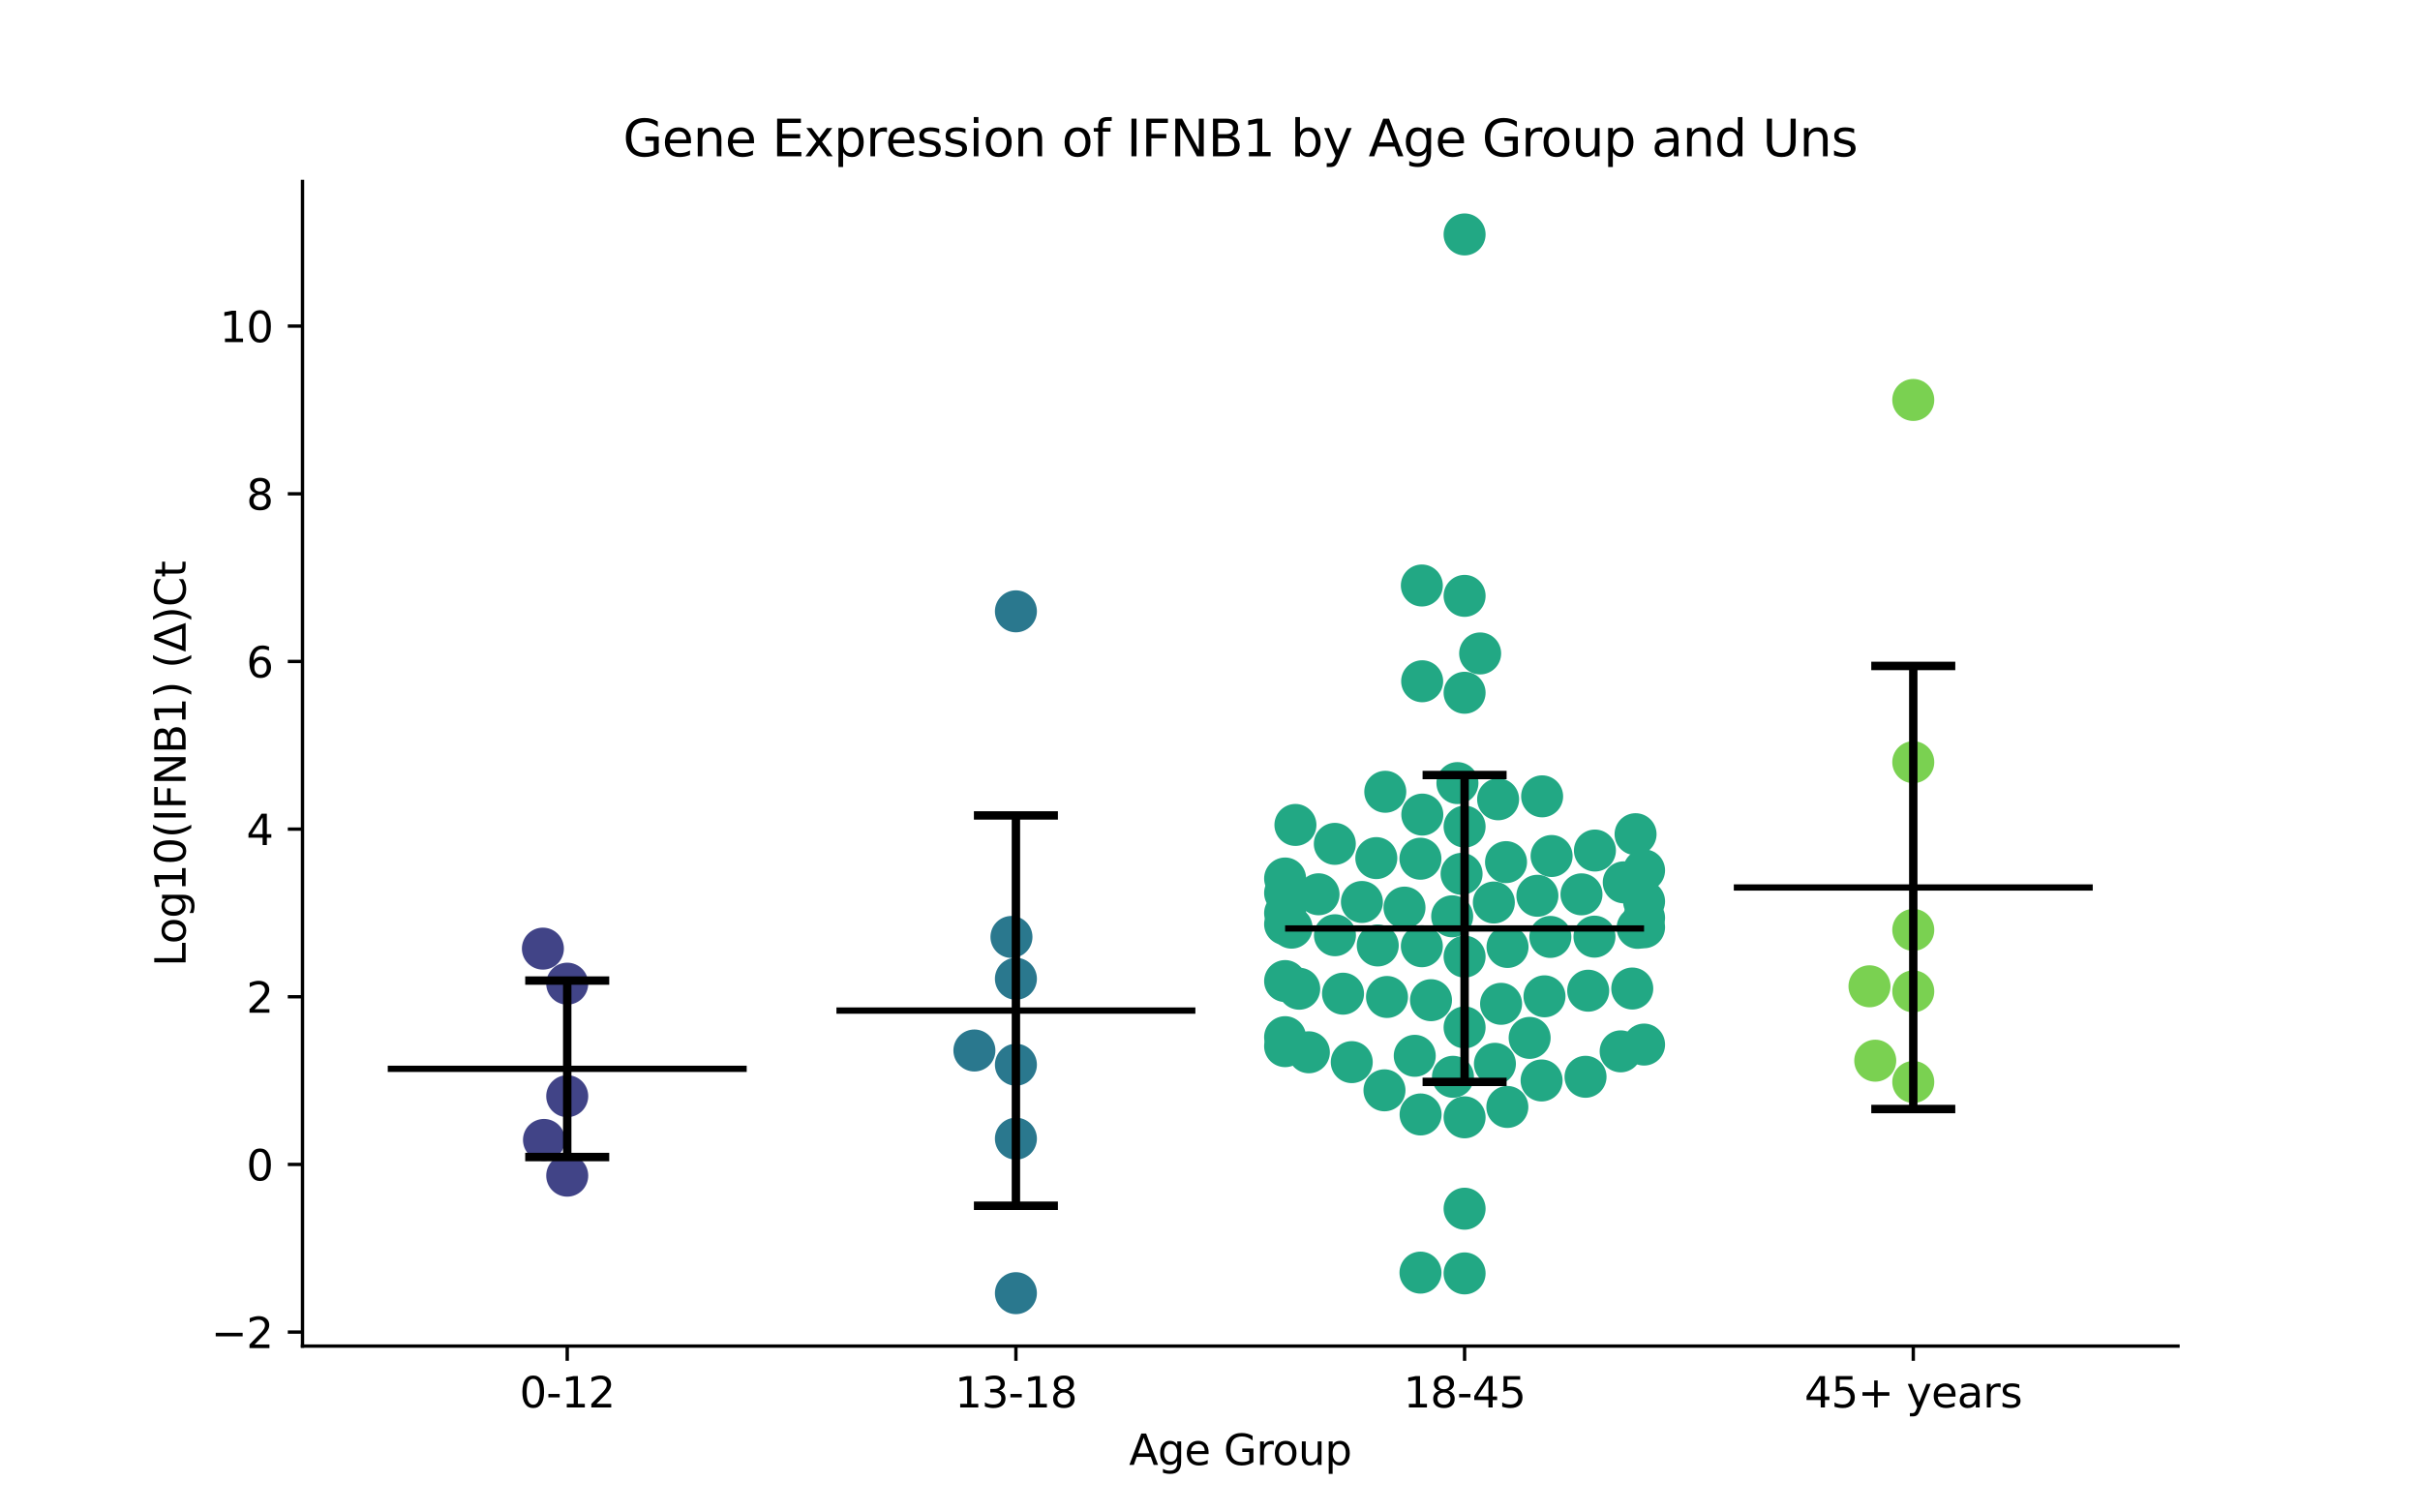<?xml version="1.0" encoding="utf-8" standalone="no"?>
<!DOCTYPE svg PUBLIC "-//W3C//DTD SVG 1.1//EN"
  "http://www.w3.org/Graphics/SVG/1.1/DTD/svg11.dtd">
<svg xmlns:xlink="http://www.w3.org/1999/xlink" width="576pt" height="360pt" viewBox="0 0 576 360" xmlns="http://www.w3.org/2000/svg" version="1.1">
 <defs>
  <style type="text/css">*{stroke-linejoin: round; stroke-linecap: butt}</style>
 </defs>
 <g id="figure_1">
  <g id="patch_1">
   <path d="M 0 360 
L 576 360 
L 576 0 
L 0 0 
z
" style="fill: #ffffff"/>
  </g>
  <g id="axes_1">
   <g id="patch_2">
    <path d="M 72 320.4 
L 518.4 320.4 
L 518.4 43.2 
L 72 43.2 
z
" style="fill: #ffffff"/>
   </g>
   <g id="PathCollection_1">
    <defs>
     <path id="C0_0_3b7513b9e9" d="M 0 5 
C 1.326 5 2.598 4.473 3.536 3.536 
C 4.473 2.598 5 1.326 5 -0 
C 5 -1.326 4.473 -2.598 3.536 -3.536 
C 2.598 -4.473 1.326 -5 0 -5 
C -1.326 -5 -2.598 -4.473 -3.536 -3.536 
C -4.473 -2.598 -5 -1.326 -5 0 
C -5 1.326 -4.473 2.598 -3.536 3.536 
C -2.598 4.473 -1.326 5 0 5 
z
"/>
    </defs>
    <g clip-path="url(#pd43b093072)">
     <use xlink:href="#C0_0_3b7513b9e9" x="129.218" y="225.791" style="fill: #414487"/>
    </g>
    <g clip-path="url(#pd43b093072)">
     <use xlink:href="#C0_0_3b7513b9e9" x="135.009" y="260.91" style="fill: #414487"/>
    </g>
    <g clip-path="url(#pd43b093072)">
     <use xlink:href="#C0_0_3b7513b9e9" x="135.009" y="234.132" style="fill: #414487"/>
    </g>
    <g clip-path="url(#pd43b093072)">
     <use xlink:href="#C0_0_3b7513b9e9" x="135.009" y="279.829" style="fill: #414487"/>
    </g>
    <g clip-path="url(#pd43b093072)">
     <use xlink:href="#C0_0_3b7513b9e9" x="129.479" y="271.328" style="fill: #414487"/>
    </g>
   </g>
   <g id="PathCollection_2">
    <defs>
     <path id="C1_0_0f5cb93213" d="M 0 5 
C 1.326 5 2.598 4.473 3.536 3.536 
C 4.473 2.598 5 1.326 5 -0 
C 5 -1.326 4.473 -2.598 3.536 -3.536 
C 2.598 -4.473 1.326 -5 0 -5 
C -1.326 -5 -2.598 -4.473 -3.536 -3.536 
C -4.473 -2.598 -5 -1.326 -5 0 
C -5 1.326 -4.473 2.598 -3.536 3.536 
C -2.598 4.473 -1.326 5 0 5 
z
"/>
    </defs>
    <g clip-path="url(#pd43b093072)">
     <use xlink:href="#C1_0_0f5cb93213" x="240.744" y="223.016" style="fill: #2a788e"/>
    </g>
    <g clip-path="url(#pd43b093072)">
     <use xlink:href="#C1_0_0f5cb93213" x="241.803" y="307.8" style="fill: #2a788e"/>
    </g>
    <g clip-path="url(#pd43b093072)">
     <use xlink:href="#C1_0_0f5cb93213" x="241.803" y="253.424" style="fill: #2a788e"/>
    </g>
    <g clip-path="url(#pd43b093072)">
     <use xlink:href="#C1_0_0f5cb93213" x="241.803" y="271.026" style="fill: #2a788e"/>
    </g>
    <g clip-path="url(#pd43b093072)">
     <use xlink:href="#C1_0_0f5cb93213" x="231.923" y="250.039" style="fill: #2a788e"/>
    </g>
    <g clip-path="url(#pd43b093072)">
     <use xlink:href="#C1_0_0f5cb93213" x="241.803" y="145.508" style="fill: #2a788e"/>
    </g>
    <g clip-path="url(#pd43b093072)">
     <use xlink:href="#C1_0_0f5cb93213" x="241.803" y="232.965" style="fill: #2a788e"/>
    </g>
   </g>
   <g id="PathCollection_3">
    <defs>
     <path id="C2_0_2b8cd25955" d="M 0 5 
C 1.326 5 2.598 4.473 3.536 3.536 
C 4.473 2.598 5 1.326 5 -0 
C 5 -1.326 4.473 -2.598 3.536 -3.536 
C 2.598 -4.473 1.326 -5 0 -5 
C -1.326 -5 -2.598 -4.473 -3.536 -3.536 
C -4.473 -2.598 -5 -1.326 -5 0 
C -5 1.326 -4.473 2.598 -3.536 3.536 
C -2.598 4.473 -1.326 5 0 5 
z
"/>
    </defs>
    <g clip-path="url(#pd43b093072)">
     <use xlink:href="#C2_0_2b8cd25955" x="376.418" y="212.871" style="fill: #22a884"/>
    </g>
    <g clip-path="url(#pd43b093072)">
     <use xlink:href="#C2_0_2b8cd25955" x="378.02" y="235.807" style="fill: #22a884"/>
    </g>
    <g clip-path="url(#pd43b093072)">
     <use xlink:href="#C2_0_2b8cd25955" x="347.882" y="207.993" style="fill: #22a884"/>
    </g>
    <g clip-path="url(#pd43b093072)">
     <use xlink:href="#C2_0_2b8cd25955" x="386.48" y="210.013" style="fill: #22a884"/>
    </g>
    <g clip-path="url(#pd43b093072)">
     <use xlink:href="#C2_0_2b8cd25955" x="379.511" y="222.939" style="fill: #22a884"/>
    </g>
    <g clip-path="url(#pd43b093072)">
     <use xlink:href="#C2_0_2b8cd25955" x="324.155" y="214.688" style="fill: #22a884"/>
    </g>
    <g clip-path="url(#pd43b093072)">
     <use xlink:href="#C2_0_2b8cd25955" x="391.315" y="207.158" style="fill: #22a884"/>
    </g>
    <g clip-path="url(#pd43b093072)">
     <use xlink:href="#C2_0_2b8cd25955" x="317.709" y="200.854" style="fill: #22a884"/>
    </g>
    <g clip-path="url(#pd43b093072)">
     <use xlink:href="#C2_0_2b8cd25955" x="338.422" y="139.358" style="fill: #22a884"/>
    </g>
    <g clip-path="url(#pd43b093072)">
     <use xlink:href="#C2_0_2b8cd25955" x="307.413" y="220.8" style="fill: #22a884"/>
    </g>
    <g clip-path="url(#pd43b093072)">
     <use xlink:href="#C2_0_2b8cd25955" x="357.282" y="238.926" style="fill: #22a884"/>
    </g>
    <g clip-path="url(#pd43b093072)">
     <use xlink:href="#C2_0_2b8cd25955" x="364.081" y="247.039" style="fill: #22a884"/>
    </g>
    <g clip-path="url(#pd43b093072)">
     <use xlink:href="#C2_0_2b8cd25955" x="308.333" y="196.352" style="fill: #22a884"/>
    </g>
    <g clip-path="url(#pd43b093072)">
     <use xlink:href="#C2_0_2b8cd25955" x="317.74" y="222.605" style="fill: #22a884"/>
    </g>
    <g clip-path="url(#pd43b093072)">
     <use xlink:href="#C2_0_2b8cd25955" x="338.099" y="302.91" style="fill: #22a884"/>
    </g>
    <g clip-path="url(#pd43b093072)">
     <use xlink:href="#C2_0_2b8cd25955" x="309.236" y="235.337" style="fill: #22a884"/>
    </g>
    <g clip-path="url(#pd43b093072)">
     <use xlink:href="#C2_0_2b8cd25955" x="348.597" y="287.696" style="fill: #22a884"/>
    </g>
    <g clip-path="url(#pd43b093072)">
     <use xlink:href="#C2_0_2b8cd25955" x="391.315" y="218.459" style="fill: #22a884"/>
    </g>
    <g clip-path="url(#pd43b093072)">
     <use xlink:href="#C2_0_2b8cd25955" x="391.315" y="214.554" style="fill: #22a884"/>
    </g>
    <g clip-path="url(#pd43b093072)">
     <use xlink:href="#C2_0_2b8cd25955" x="338.086" y="204.393" style="fill: #22a884"/>
    </g>
    <g clip-path="url(#pd43b093072)">
     <use xlink:href="#C2_0_2b8cd25955" x="367.615" y="237.145" style="fill: #22a884"/>
    </g>
    <g clip-path="url(#pd43b093072)">
     <use xlink:href="#C2_0_2b8cd25955" x="355.814" y="253.205" style="fill: #22a884"/>
    </g>
    <g clip-path="url(#pd43b093072)">
     <use xlink:href="#C2_0_2b8cd25955" x="311.532" y="250.467" style="fill: #22a884"/>
    </g>
    <g clip-path="url(#pd43b093072)">
     <use xlink:href="#C2_0_2b8cd25955" x="340.599" y="238.067" style="fill: #22a884"/>
    </g>
    <g clip-path="url(#pd43b093072)">
     <use xlink:href="#C2_0_2b8cd25955" x="305.879" y="246.866" style="fill: #22a884"/>
    </g>
    <g clip-path="url(#pd43b093072)">
     <use xlink:href="#C2_0_2b8cd25955" x="366.925" y="257.174" style="fill: #22a884"/>
    </g>
    <g clip-path="url(#pd43b093072)">
     <use xlink:href="#C2_0_2b8cd25955" x="348.597" y="164.889" style="fill: #22a884"/>
    </g>
    <g clip-path="url(#pd43b093072)">
     <use xlink:href="#C2_0_2b8cd25955" x="305.879" y="249.008" style="fill: #22a884"/>
    </g>
    <g clip-path="url(#pd43b093072)">
     <use xlink:href="#C2_0_2b8cd25955" x="348.597" y="303.095" style="fill: #22a884"/>
    </g>
    <g clip-path="url(#pd43b093072)">
     <use xlink:href="#C2_0_2b8cd25955" x="388.506" y="235.287" style="fill: #22a884"/>
    </g>
    <g clip-path="url(#pd43b093072)">
     <use xlink:href="#C2_0_2b8cd25955" x="338.122" y="265.262" style="fill: #22a884"/>
    </g>
    <g clip-path="url(#pd43b093072)">
     <use xlink:href="#C2_0_2b8cd25955" x="345.83" y="256.3" style="fill: #22a884"/>
    </g>
    <g clip-path="url(#pd43b093072)">
     <use xlink:href="#C2_0_2b8cd25955" x="348.597" y="265.946" style="fill: #22a884"/>
    </g>
    <g clip-path="url(#pd43b093072)">
     <use xlink:href="#C2_0_2b8cd25955" x="327.925" y="225.037" style="fill: #22a884"/>
    </g>
    <g clip-path="url(#pd43b093072)">
     <use xlink:href="#C2_0_2b8cd25955" x="369.011" y="223.007" style="fill: #22a884"/>
    </g>
    <g clip-path="url(#pd43b093072)">
     <use xlink:href="#C2_0_2b8cd25955" x="338.498" y="162.153" style="fill: #22a884"/>
    </g>
    <g clip-path="url(#pd43b093072)">
     <use xlink:href="#C2_0_2b8cd25955" x="352.3" y="155.532" style="fill: #22a884"/>
    </g>
    <g clip-path="url(#pd43b093072)">
     <use xlink:href="#C2_0_2b8cd25955" x="377.384" y="256.297" style="fill: #22a884"/>
    </g>
    <g clip-path="url(#pd43b093072)">
     <use xlink:href="#C2_0_2b8cd25955" x="305.879" y="209.101" style="fill: #22a884"/>
    </g>
    <g clip-path="url(#pd43b093072)">
     <use xlink:href="#C2_0_2b8cd25955" x="336.734" y="251.303" style="fill: #22a884"/>
    </g>
    <g clip-path="url(#pd43b093072)">
     <use xlink:href="#C2_0_2b8cd25955" x="330.13" y="237.3" style="fill: #22a884"/>
    </g>
    <g clip-path="url(#pd43b093072)">
     <use xlink:href="#C2_0_2b8cd25955" x="346.891" y="186.389" style="fill: #22a884"/>
    </g>
    <g clip-path="url(#pd43b093072)">
     <use xlink:href="#C2_0_2b8cd25955" x="358.772" y="263.475" style="fill: #22a884"/>
    </g>
    <g clip-path="url(#pd43b093072)">
     <use xlink:href="#C2_0_2b8cd25955" x="321.74" y="252.809" style="fill: #22a884"/>
    </g>
    <g clip-path="url(#pd43b093072)">
     <use xlink:href="#C2_0_2b8cd25955" x="329.527" y="259.518" style="fill: #22a884"/>
    </g>
    <g clip-path="url(#pd43b093072)">
     <use xlink:href="#C2_0_2b8cd25955" x="389.292" y="198.555" style="fill: #22a884"/>
    </g>
    <g clip-path="url(#pd43b093072)">
     <use xlink:href="#C2_0_2b8cd25955" x="348.597" y="141.828" style="fill: #22a884"/>
    </g>
    <g clip-path="url(#pd43b093072)">
     <use xlink:href="#C2_0_2b8cd25955" x="385.742" y="250.244" style="fill: #22a884"/>
    </g>
    <g clip-path="url(#pd43b093072)">
     <use xlink:href="#C2_0_2b8cd25955" x="319.662" y="236.516" style="fill: #22a884"/>
    </g>
    <g clip-path="url(#pd43b093072)">
     <use xlink:href="#C2_0_2b8cd25955" x="305.879" y="212.545" style="fill: #22a884"/>
    </g>
    <g clip-path="url(#pd43b093072)">
     <use xlink:href="#C2_0_2b8cd25955" x="367.052" y="189.545" style="fill: #22a884"/>
    </g>
    <g clip-path="url(#pd43b093072)">
     <use xlink:href="#C2_0_2b8cd25955" x="379.619" y="202.444" style="fill: #22a884"/>
    </g>
    <g clip-path="url(#pd43b093072)">
     <use xlink:href="#C2_0_2b8cd25955" x="358.461" y="205.204" style="fill: #22a884"/>
    </g>
    <g clip-path="url(#pd43b093072)">
     <use xlink:href="#C2_0_2b8cd25955" x="334.293" y="216.029" style="fill: #22a884"/>
    </g>
    <g clip-path="url(#pd43b093072)">
     <use xlink:href="#C2_0_2b8cd25955" x="348.597" y="55.8" style="fill: #22a884"/>
    </g>
    <g clip-path="url(#pd43b093072)">
     <use xlink:href="#C2_0_2b8cd25955" x="356.578" y="190.248" style="fill: #22a884"/>
    </g>
    <g clip-path="url(#pd43b093072)">
     <use xlink:href="#C2_0_2b8cd25955" x="391.315" y="248.629" style="fill: #22a884"/>
    </g>
    <g clip-path="url(#pd43b093072)">
     <use xlink:href="#C2_0_2b8cd25955" x="313.833" y="212.856" style="fill: #22a884"/>
    </g>
    <g clip-path="url(#pd43b093072)">
     <use xlink:href="#C2_0_2b8cd25955" x="348.597" y="227.696" style="fill: #22a884"/>
    </g>
    <g clip-path="url(#pd43b093072)">
     <use xlink:href="#C2_0_2b8cd25955" x="338.423" y="225.223" style="fill: #22a884"/>
    </g>
    <g clip-path="url(#pd43b093072)">
     <use xlink:href="#C2_0_2b8cd25955" x="365.924" y="213.212" style="fill: #22a884"/>
    </g>
    <g clip-path="url(#pd43b093072)">
     <use xlink:href="#C2_0_2b8cd25955" x="329.719" y="188.457" style="fill: #22a884"/>
    </g>
    <g clip-path="url(#pd43b093072)">
     <use xlink:href="#C2_0_2b8cd25955" x="358.815" y="225.394" style="fill: #22a884"/>
    </g>
    <g clip-path="url(#pd43b093072)">
     <use xlink:href="#C2_0_2b8cd25955" x="345.643" y="218.1" style="fill: #22a884"/>
    </g>
    <g clip-path="url(#pd43b093072)">
     <use xlink:href="#C2_0_2b8cd25955" x="305.879" y="219.978" style="fill: #22a884"/>
    </g>
    <g clip-path="url(#pd43b093072)">
     <use xlink:href="#C2_0_2b8cd25955" x="305.879" y="217.344" style="fill: #22a884"/>
    </g>
    <g clip-path="url(#pd43b093072)">
     <use xlink:href="#C2_0_2b8cd25955" x="338.535" y="193.889" style="fill: #22a884"/>
    </g>
    <g clip-path="url(#pd43b093072)">
     <use xlink:href="#C2_0_2b8cd25955" x="348.597" y="196.746" style="fill: #22a884"/>
    </g>
    <g clip-path="url(#pd43b093072)">
     <use xlink:href="#C2_0_2b8cd25955" x="355.56" y="214.815" style="fill: #22a884"/>
    </g>
    <g clip-path="url(#pd43b093072)">
     <use xlink:href="#C2_0_2b8cd25955" x="369.305" y="203.745" style="fill: #22a884"/>
    </g>
    <g clip-path="url(#pd43b093072)">
     <use xlink:href="#C2_0_2b8cd25955" x="327.587" y="204.244" style="fill: #22a884"/>
    </g>
    <g clip-path="url(#pd43b093072)">
     <use xlink:href="#C2_0_2b8cd25955" x="389.779" y="220.845" style="fill: #22a884"/>
    </g>
    <g clip-path="url(#pd43b093072)">
     <use xlink:href="#C2_0_2b8cd25955" x="348.597" y="244.546" style="fill: #22a884"/>
    </g>
    <g clip-path="url(#pd43b093072)">
     <use xlink:href="#C2_0_2b8cd25955" x="305.879" y="233.513" style="fill: #22a884"/>
    </g>
    <g clip-path="url(#pd43b093072)">
     <use xlink:href="#C2_0_2b8cd25955" x="391.315" y="220.707" style="fill: #22a884"/>
    </g>
   </g>
   <g id="PathCollection_4">
    <defs>
     <path id="C3_0_7ef344eb14" d="M 0 5 
C 1.326 5 2.598 4.473 3.536 3.536 
C 4.473 2.598 5 1.326 5 -0 
C 5 -1.326 4.473 -2.598 3.536 -3.536 
C 2.598 -4.473 1.326 -5 0 -5 
C -1.326 -5 -2.598 -4.473 -3.536 -3.536 
C -4.473 -2.598 -5 -1.326 -5 0 
C -5 1.326 -4.473 2.598 -3.536 3.536 
C -2.598 4.473 -1.326 5 0 5 
z
"/>
    </defs>
    <g clip-path="url(#pd43b093072)">
     <use xlink:href="#C3_0_7ef344eb14" x="455.391" y="181.414" style="fill: #7ad151"/>
    </g>
    <g clip-path="url(#pd43b093072)">
     <use xlink:href="#C3_0_7ef344eb14" x="455.391" y="257.532" style="fill: #7ad151"/>
    </g>
    <g clip-path="url(#pd43b093072)">
     <use xlink:href="#C3_0_7ef344eb14" x="446.34" y="252.464" style="fill: #7ad151"/>
    </g>
    <g clip-path="url(#pd43b093072)">
     <use xlink:href="#C3_0_7ef344eb14" x="455.391" y="221.335" style="fill: #7ad151"/>
    </g>
    <g clip-path="url(#pd43b093072)">
     <use xlink:href="#C3_0_7ef344eb14" x="455.391" y="95.197" style="fill: #7ad151"/>
    </g>
    <g clip-path="url(#pd43b093072)">
     <use xlink:href="#C3_0_7ef344eb14" x="444.969" y="234.758" style="fill: #7ad151"/>
    </g>
    <g clip-path="url(#pd43b093072)">
     <use xlink:href="#C3_0_7ef344eb14" x="455.391" y="235.969" style="fill: #7ad151"/>
    </g>
   </g>
   <g id="matplotlib.axis_1">
    <g id="xtick_1">
     <g id="line2d_1">
      <defs>
       <path id="m7f7a983fc8" d="M 0 0 
L 0 3.5 
" style="stroke: #000000; stroke-width: 0.8"/>
      </defs>
      <g>
       <use xlink:href="#m7f7a983fc8" x="135.009" y="320.4" style="stroke: #000000; stroke-width: 0.8"/>
      </g>
     </g>
     <g id="text_1">
      <!-- 0-12 -->
      <g transform="translate(123.661 334.998) scale(0.1 -0.1)">
       <defs>
        <path id="DejaVuSans-30" d="M 2034 4250 
Q 1547 4250 1301 3770 
Q 1056 3291 1056 2328 
Q 1056 1369 1301 889 
Q 1547 409 2034 409 
Q 2525 409 2770 889 
Q 3016 1369 3016 2328 
Q 3016 3291 2770 3770 
Q 2525 4250 2034 4250 
z
M 2034 4750 
Q 2819 4750 3233 4129 
Q 3647 3509 3647 2328 
Q 3647 1150 3233 529 
Q 2819 -91 2034 -91 
Q 1250 -91 836 529 
Q 422 1150 422 2328 
Q 422 3509 836 4129 
Q 1250 4750 2034 4750 
z
" transform="scale(0.016)"/>
        <path id="DejaVuSans-2d" d="M 313 2009 
L 1997 2009 
L 1997 1497 
L 313 1497 
L 313 2009 
z
" transform="scale(0.016)"/>
        <path id="DejaVuSans-31" d="M 794 531 
L 1825 531 
L 1825 4091 
L 703 3866 
L 703 4441 
L 1819 4666 
L 2450 4666 
L 2450 531 
L 3481 531 
L 3481 0 
L 794 0 
L 794 531 
z
" transform="scale(0.016)"/>
        <path id="DejaVuSans-32" d="M 1228 531 
L 3431 531 
L 3431 0 
L 469 0 
L 469 531 
Q 828 903 1448 1529 
Q 2069 2156 2228 2338 
Q 2531 2678 2651 2914 
Q 2772 3150 2772 3378 
Q 2772 3750 2511 3984 
Q 2250 4219 1831 4219 
Q 1534 4219 1204 4116 
Q 875 4013 500 3803 
L 500 4441 
Q 881 4594 1212 4672 
Q 1544 4750 1819 4750 
Q 2544 4750 2975 4387 
Q 3406 4025 3406 3419 
Q 3406 3131 3298 2873 
Q 3191 2616 2906 2266 
Q 2828 2175 2409 1742 
Q 1991 1309 1228 531 
z
" transform="scale(0.016)"/>
       </defs>
       <use xlink:href="#DejaVuSans-30"/>
       <use xlink:href="#DejaVuSans-2d" x="63.623"/>
       <use xlink:href="#DejaVuSans-31" x="99.707"/>
       <use xlink:href="#DejaVuSans-32" x="163.33"/>
      </g>
     </g>
    </g>
    <g id="xtick_2">
     <g id="line2d_2">
      <g>
       <use xlink:href="#m7f7a983fc8" x="241.803" y="320.4" style="stroke: #000000; stroke-width: 0.8"/>
      </g>
     </g>
     <g id="text_2">
      <!-- 13-18 -->
      <g transform="translate(227.274 334.998) scale(0.1 -0.1)">
       <defs>
        <path id="DejaVuSans-33" d="M 2597 2516 
Q 3050 2419 3304 2112 
Q 3559 1806 3559 1356 
Q 3559 666 3084 287 
Q 2609 -91 1734 -91 
Q 1441 -91 1130 -33 
Q 819 25 488 141 
L 488 750 
Q 750 597 1062 519 
Q 1375 441 1716 441 
Q 2309 441 2620 675 
Q 2931 909 2931 1356 
Q 2931 1769 2642 2001 
Q 2353 2234 1838 2234 
L 1294 2234 
L 1294 2753 
L 1863 2753 
Q 2328 2753 2575 2939 
Q 2822 3125 2822 3475 
Q 2822 3834 2567 4026 
Q 2313 4219 1838 4219 
Q 1578 4219 1281 4162 
Q 984 4106 628 3988 
L 628 4550 
Q 988 4650 1302 4700 
Q 1616 4750 1894 4750 
Q 2613 4750 3031 4423 
Q 3450 4097 3450 3541 
Q 3450 3153 3228 2886 
Q 3006 2619 2597 2516 
z
" transform="scale(0.016)"/>
        <path id="DejaVuSans-38" d="M 2034 2216 
Q 1584 2216 1326 1975 
Q 1069 1734 1069 1313 
Q 1069 891 1326 650 
Q 1584 409 2034 409 
Q 2484 409 2743 651 
Q 3003 894 3003 1313 
Q 3003 1734 2745 1975 
Q 2488 2216 2034 2216 
z
M 1403 2484 
Q 997 2584 770 2862 
Q 544 3141 544 3541 
Q 544 4100 942 4425 
Q 1341 4750 2034 4750 
Q 2731 4750 3128 4425 
Q 3525 4100 3525 3541 
Q 3525 3141 3298 2862 
Q 3072 2584 2669 2484 
Q 3125 2378 3379 2068 
Q 3634 1759 3634 1313 
Q 3634 634 3220 271 
Q 2806 -91 2034 -91 
Q 1263 -91 848 271 
Q 434 634 434 1313 
Q 434 1759 690 2068 
Q 947 2378 1403 2484 
z
M 1172 3481 
Q 1172 3119 1398 2916 
Q 1625 2713 2034 2713 
Q 2441 2713 2670 2916 
Q 2900 3119 2900 3481 
Q 2900 3844 2670 4047 
Q 2441 4250 2034 4250 
Q 1625 4250 1398 4047 
Q 1172 3844 1172 3481 
z
" transform="scale(0.016)"/>
       </defs>
       <use xlink:href="#DejaVuSans-31"/>
       <use xlink:href="#DejaVuSans-33" x="63.623"/>
       <use xlink:href="#DejaVuSans-2d" x="127.246"/>
       <use xlink:href="#DejaVuSans-31" x="163.33"/>
       <use xlink:href="#DejaVuSans-38" x="226.953"/>
      </g>
     </g>
    </g>
    <g id="xtick_3">
     <g id="line2d_3">
      <g>
       <use xlink:href="#m7f7a983fc8" x="348.597" y="320.4" style="stroke: #000000; stroke-width: 0.8"/>
      </g>
     </g>
     <g id="text_3">
      <!-- 18-45 -->
      <g transform="translate(334.068 334.998) scale(0.1 -0.1)">
       <defs>
        <path id="DejaVuSans-34" d="M 2419 4116 
L 825 1625 
L 2419 1625 
L 2419 4116 
z
M 2253 4666 
L 3047 4666 
L 3047 1625 
L 3713 1625 
L 3713 1100 
L 3047 1100 
L 3047 0 
L 2419 0 
L 2419 1100 
L 313 1100 
L 313 1709 
L 2253 4666 
z
" transform="scale(0.016)"/>
        <path id="DejaVuSans-35" d="M 691 4666 
L 3169 4666 
L 3169 4134 
L 1269 4134 
L 1269 2991 
Q 1406 3038 1543 3061 
Q 1681 3084 1819 3084 
Q 2600 3084 3056 2656 
Q 3513 2228 3513 1497 
Q 3513 744 3044 326 
Q 2575 -91 1722 -91 
Q 1428 -91 1123 -41 
Q 819 9 494 109 
L 494 744 
Q 775 591 1075 516 
Q 1375 441 1709 441 
Q 2250 441 2565 725 
Q 2881 1009 2881 1497 
Q 2881 1984 2565 2268 
Q 2250 2553 1709 2553 
Q 1456 2553 1204 2497 
Q 953 2441 691 2322 
L 691 4666 
z
" transform="scale(0.016)"/>
       </defs>
       <use xlink:href="#DejaVuSans-31"/>
       <use xlink:href="#DejaVuSans-38" x="63.623"/>
       <use xlink:href="#DejaVuSans-2d" x="127.246"/>
       <use xlink:href="#DejaVuSans-34" x="163.33"/>
       <use xlink:href="#DejaVuSans-35" x="226.953"/>
      </g>
     </g>
    </g>
    <g id="xtick_4">
     <g id="line2d_4">
      <g>
       <use xlink:href="#m7f7a983fc8" x="455.391" y="320.4" style="stroke: #000000; stroke-width: 0.8"/>
      </g>
     </g>
     <g id="text_4">
      <!-- 45+ years -->
      <g transform="translate(429.49 334.998) scale(0.1 -0.1)">
       <defs>
        <path id="DejaVuSans-2b" d="M 2944 4013 
L 2944 2272 
L 4684 2272 
L 4684 1741 
L 2944 1741 
L 2944 0 
L 2419 0 
L 2419 1741 
L 678 1741 
L 678 2272 
L 2419 2272 
L 2419 4013 
L 2944 4013 
z
" transform="scale(0.016)"/>
        <path id="DejaVuSans-20" transform="scale(0.016)"/>
        <path id="DejaVuSans-79" d="M 2059 -325 
Q 1816 -950 1584 -1140 
Q 1353 -1331 966 -1331 
L 506 -1331 
L 506 -850 
L 844 -850 
Q 1081 -850 1212 -737 
Q 1344 -625 1503 -206 
L 1606 56 
L 191 3500 
L 800 3500 
L 1894 763 
L 2988 3500 
L 3597 3500 
L 2059 -325 
z
" transform="scale(0.016)"/>
        <path id="DejaVuSans-65" d="M 3597 1894 
L 3597 1613 
L 953 1613 
Q 991 1019 1311 708 
Q 1631 397 2203 397 
Q 2534 397 2845 478 
Q 3156 559 3463 722 
L 3463 178 
Q 3153 47 2828 -22 
Q 2503 -91 2169 -91 
Q 1331 -91 842 396 
Q 353 884 353 1716 
Q 353 2575 817 3079 
Q 1281 3584 2069 3584 
Q 2775 3584 3186 3129 
Q 3597 2675 3597 1894 
z
M 3022 2063 
Q 3016 2534 2758 2815 
Q 2500 3097 2075 3097 
Q 1594 3097 1305 2825 
Q 1016 2553 972 2059 
L 3022 2063 
z
" transform="scale(0.016)"/>
        <path id="DejaVuSans-61" d="M 2194 1759 
Q 1497 1759 1228 1600 
Q 959 1441 959 1056 
Q 959 750 1161 570 
Q 1363 391 1709 391 
Q 2188 391 2477 730 
Q 2766 1069 2766 1631 
L 2766 1759 
L 2194 1759 
z
M 3341 1997 
L 3341 0 
L 2766 0 
L 2766 531 
Q 2569 213 2275 61 
Q 1981 -91 1556 -91 
Q 1019 -91 701 211 
Q 384 513 384 1019 
Q 384 1609 779 1909 
Q 1175 2209 1959 2209 
L 2766 2209 
L 2766 2266 
Q 2766 2663 2505 2880 
Q 2244 3097 1772 3097 
Q 1472 3097 1187 3025 
Q 903 2953 641 2809 
L 641 3341 
Q 956 3463 1253 3523 
Q 1550 3584 1831 3584 
Q 2591 3584 2966 3190 
Q 3341 2797 3341 1997 
z
" transform="scale(0.016)"/>
        <path id="DejaVuSans-72" d="M 2631 2963 
Q 2534 3019 2420 3045 
Q 2306 3072 2169 3072 
Q 1681 3072 1420 2755 
Q 1159 2438 1159 1844 
L 1159 0 
L 581 0 
L 581 3500 
L 1159 3500 
L 1159 2956 
Q 1341 3275 1631 3429 
Q 1922 3584 2338 3584 
Q 2397 3584 2469 3576 
Q 2541 3569 2628 3553 
L 2631 2963 
z
" transform="scale(0.016)"/>
        <path id="DejaVuSans-73" d="M 2834 3397 
L 2834 2853 
Q 2591 2978 2328 3040 
Q 2066 3103 1784 3103 
Q 1356 3103 1142 2972 
Q 928 2841 928 2578 
Q 928 2378 1081 2264 
Q 1234 2150 1697 2047 
L 1894 2003 
Q 2506 1872 2764 1633 
Q 3022 1394 3022 966 
Q 3022 478 2636 193 
Q 2250 -91 1575 -91 
Q 1294 -91 989 -36 
Q 684 19 347 128 
L 347 722 
Q 666 556 975 473 
Q 1284 391 1588 391 
Q 1994 391 2212 530 
Q 2431 669 2431 922 
Q 2431 1156 2273 1281 
Q 2116 1406 1581 1522 
L 1381 1569 
Q 847 1681 609 1914 
Q 372 2147 372 2553 
Q 372 3047 722 3315 
Q 1072 3584 1716 3584 
Q 2034 3584 2315 3537 
Q 2597 3491 2834 3397 
z
" transform="scale(0.016)"/>
       </defs>
       <use xlink:href="#DejaVuSans-34"/>
       <use xlink:href="#DejaVuSans-35" x="63.623"/>
       <use xlink:href="#DejaVuSans-2b" x="127.246"/>
       <use xlink:href="#DejaVuSans-20" x="211.035"/>
       <use xlink:href="#DejaVuSans-79" x="242.822"/>
       <use xlink:href="#DejaVuSans-65" x="302.002"/>
       <use xlink:href="#DejaVuSans-61" x="363.525"/>
       <use xlink:href="#DejaVuSans-72" x="424.805"/>
       <use xlink:href="#DejaVuSans-73" x="465.918"/>
      </g>
     </g>
    </g>
    <g id="text_5">
     <!-- Age Group -->
     <g transform="translate(268.72 348.677) scale(0.1 -0.1)">
      <defs>
       <path id="DejaVuSans-41" d="M 2188 4044 
L 1331 1722 
L 3047 1722 
L 2188 4044 
z
M 1831 4666 
L 2547 4666 
L 4325 0 
L 3669 0 
L 3244 1197 
L 1141 1197 
L 716 0 
L 50 0 
L 1831 4666 
z
" transform="scale(0.016)"/>
       <path id="DejaVuSans-67" d="M 2906 1791 
Q 2906 2416 2648 2759 
Q 2391 3103 1925 3103 
Q 1463 3103 1205 2759 
Q 947 2416 947 1791 
Q 947 1169 1205 825 
Q 1463 481 1925 481 
Q 2391 481 2648 825 
Q 2906 1169 2906 1791 
z
M 3481 434 
Q 3481 -459 3084 -895 
Q 2688 -1331 1869 -1331 
Q 1566 -1331 1297 -1286 
Q 1028 -1241 775 -1147 
L 775 -588 
Q 1028 -725 1275 -790 
Q 1522 -856 1778 -856 
Q 2344 -856 2625 -561 
Q 2906 -266 2906 331 
L 2906 616 
Q 2728 306 2450 153 
Q 2172 0 1784 0 
Q 1141 0 747 490 
Q 353 981 353 1791 
Q 353 2603 747 3093 
Q 1141 3584 1784 3584 
Q 2172 3584 2450 3431 
Q 2728 3278 2906 2969 
L 2906 3500 
L 3481 3500 
L 3481 434 
z
" transform="scale(0.016)"/>
       <path id="DejaVuSans-47" d="M 3809 666 
L 3809 1919 
L 2778 1919 
L 2778 2438 
L 4434 2438 
L 4434 434 
Q 4069 175 3628 42 
Q 3188 -91 2688 -91 
Q 1594 -91 976 548 
Q 359 1188 359 2328 
Q 359 3472 976 4111 
Q 1594 4750 2688 4750 
Q 3144 4750 3555 4637 
Q 3966 4525 4313 4306 
L 4313 3634 
Q 3963 3931 3569 4081 
Q 3175 4231 2741 4231 
Q 1884 4231 1454 3753 
Q 1025 3275 1025 2328 
Q 1025 1384 1454 906 
Q 1884 428 2741 428 
Q 3075 428 3337 486 
Q 3600 544 3809 666 
z
" transform="scale(0.016)"/>
       <path id="DejaVuSans-6f" d="M 1959 3097 
Q 1497 3097 1228 2736 
Q 959 2375 959 1747 
Q 959 1119 1226 758 
Q 1494 397 1959 397 
Q 2419 397 2687 759 
Q 2956 1122 2956 1747 
Q 2956 2369 2687 2733 
Q 2419 3097 1959 3097 
z
M 1959 3584 
Q 2709 3584 3137 3096 
Q 3566 2609 3566 1747 
Q 3566 888 3137 398 
Q 2709 -91 1959 -91 
Q 1206 -91 779 398 
Q 353 888 353 1747 
Q 353 2609 779 3096 
Q 1206 3584 1959 3584 
z
" transform="scale(0.016)"/>
       <path id="DejaVuSans-75" d="M 544 1381 
L 544 3500 
L 1119 3500 
L 1119 1403 
Q 1119 906 1312 657 
Q 1506 409 1894 409 
Q 2359 409 2629 706 
Q 2900 1003 2900 1516 
L 2900 3500 
L 3475 3500 
L 3475 0 
L 2900 0 
L 2900 538 
Q 2691 219 2414 64 
Q 2138 -91 1772 -91 
Q 1169 -91 856 284 
Q 544 659 544 1381 
z
M 1991 3584 
L 1991 3584 
z
" transform="scale(0.016)"/>
       <path id="DejaVuSans-70" d="M 1159 525 
L 1159 -1331 
L 581 -1331 
L 581 3500 
L 1159 3500 
L 1159 2969 
Q 1341 3281 1617 3432 
Q 1894 3584 2278 3584 
Q 2916 3584 3314 3078 
Q 3713 2572 3713 1747 
Q 3713 922 3314 415 
Q 2916 -91 2278 -91 
Q 1894 -91 1617 61 
Q 1341 213 1159 525 
z
M 3116 1747 
Q 3116 2381 2855 2742 
Q 2594 3103 2138 3103 
Q 1681 3103 1420 2742 
Q 1159 2381 1159 1747 
Q 1159 1113 1420 752 
Q 1681 391 2138 391 
Q 2594 391 2855 752 
Q 3116 1113 3116 1747 
z
" transform="scale(0.016)"/>
      </defs>
      <use xlink:href="#DejaVuSans-41"/>
      <use xlink:href="#DejaVuSans-67" x="68.408"/>
      <use xlink:href="#DejaVuSans-65" x="131.885"/>
      <use xlink:href="#DejaVuSans-20" x="193.408"/>
      <use xlink:href="#DejaVuSans-47" x="225.195"/>
      <use xlink:href="#DejaVuSans-72" x="302.686"/>
      <use xlink:href="#DejaVuSans-6f" x="341.549"/>
      <use xlink:href="#DejaVuSans-75" x="402.73"/>
      <use xlink:href="#DejaVuSans-70" x="466.109"/>
     </g>
    </g>
   </g>
   <g id="matplotlib.axis_2">
    <g id="ytick_1">
     <g id="line2d_5">
      <defs>
       <path id="ma766385056" d="M 0 0 
L -3.5 0 
" style="stroke: #000000; stroke-width: 0.8"/>
      </defs>
      <g>
       <use xlink:href="#ma766385056" x="72" y="317.065" style="stroke: #000000; stroke-width: 0.8"/>
      </g>
     </g>
     <g id="text_6">
      <!-- −2 -->
      <g transform="translate(50.258 320.864) scale(0.1 -0.1)">
       <defs>
        <path id="DejaVuSans-2212" d="M 678 2272 
L 4684 2272 
L 4684 1741 
L 678 1741 
L 678 2272 
z
" transform="scale(0.016)"/>
       </defs>
       <use xlink:href="#DejaVuSans-2212"/>
       <use xlink:href="#DejaVuSans-32" x="83.789"/>
      </g>
     </g>
    </g>
    <g id="ytick_2">
     <g id="line2d_6">
      <g>
       <use xlink:href="#ma766385056" x="72" y="277.158" style="stroke: #000000; stroke-width: 0.8"/>
      </g>
     </g>
     <g id="text_7">
      <!-- 0 -->
      <g transform="translate(58.638 280.957) scale(0.1 -0.1)">
       <use xlink:href="#DejaVuSans-30"/>
      </g>
     </g>
    </g>
    <g id="ytick_3">
     <g id="line2d_7">
      <g>
       <use xlink:href="#ma766385056" x="72" y="237.25" style="stroke: #000000; stroke-width: 0.8"/>
      </g>
     </g>
     <g id="text_8">
      <!-- 2 -->
      <g transform="translate(58.638 241.049) scale(0.1 -0.1)">
       <use xlink:href="#DejaVuSans-32"/>
      </g>
     </g>
    </g>
    <g id="ytick_4">
     <g id="line2d_8">
      <g>
       <use xlink:href="#ma766385056" x="72" y="197.342" style="stroke: #000000; stroke-width: 0.8"/>
      </g>
     </g>
     <g id="text_9">
      <!-- 4 -->
      <g transform="translate(58.638 201.142) scale(0.1 -0.1)">
       <use xlink:href="#DejaVuSans-34"/>
      </g>
     </g>
    </g>
    <g id="ytick_5">
     <g id="line2d_9">
      <g>
       <use xlink:href="#ma766385056" x="72" y="157.435" style="stroke: #000000; stroke-width: 0.8"/>
      </g>
     </g>
     <g id="text_10">
      <!-- 6 -->
      <g transform="translate(58.638 161.234) scale(0.1 -0.1)">
       <defs>
        <path id="DejaVuSans-36" d="M 2113 2584 
Q 1688 2584 1439 2293 
Q 1191 2003 1191 1497 
Q 1191 994 1439 701 
Q 1688 409 2113 409 
Q 2538 409 2786 701 
Q 3034 994 3034 1497 
Q 3034 2003 2786 2293 
Q 2538 2584 2113 2584 
z
M 3366 4563 
L 3366 3988 
Q 3128 4100 2886 4159 
Q 2644 4219 2406 4219 
Q 1781 4219 1451 3797 
Q 1122 3375 1075 2522 
Q 1259 2794 1537 2939 
Q 1816 3084 2150 3084 
Q 2853 3084 3261 2657 
Q 3669 2231 3669 1497 
Q 3669 778 3244 343 
Q 2819 -91 2113 -91 
Q 1303 -91 875 529 
Q 447 1150 447 2328 
Q 447 3434 972 4092 
Q 1497 4750 2381 4750 
Q 2619 4750 2861 4703 
Q 3103 4656 3366 4563 
z
" transform="scale(0.016)"/>
       </defs>
       <use xlink:href="#DejaVuSans-36"/>
      </g>
     </g>
    </g>
    <g id="ytick_6">
     <g id="line2d_10">
      <g>
       <use xlink:href="#ma766385056" x="72" y="117.527" style="stroke: #000000; stroke-width: 0.8"/>
      </g>
     </g>
     <g id="text_11">
      <!-- 8 -->
      <g transform="translate(58.638 121.326) scale(0.1 -0.1)">
       <use xlink:href="#DejaVuSans-38"/>
      </g>
     </g>
    </g>
    <g id="ytick_7">
     <g id="line2d_11">
      <g>
       <use xlink:href="#ma766385056" x="72" y="77.619" style="stroke: #000000; stroke-width: 0.8"/>
      </g>
     </g>
     <g id="text_12">
      <!-- 10 -->
      <g transform="translate(52.275 81.419) scale(0.1 -0.1)">
       <use xlink:href="#DejaVuSans-31"/>
       <use xlink:href="#DejaVuSans-30" x="63.623"/>
      </g>
     </g>
    </g>
    <g id="text_13">
     <!-- Log10(IFNB1) (Δ)Ct -->
     <g transform="translate(44.178 230.062) rotate(-90) scale(0.1 -0.1)">
      <defs>
       <path id="DejaVuSans-4c" d="M 628 4666 
L 1259 4666 
L 1259 531 
L 3531 531 
L 3531 0 
L 628 0 
L 628 4666 
z
" transform="scale(0.016)"/>
       <path id="DejaVuSans-28" d="M 1984 4856 
Q 1566 4138 1362 3434 
Q 1159 2731 1159 2009 
Q 1159 1288 1364 580 
Q 1569 -128 1984 -844 
L 1484 -844 
Q 1016 -109 783 600 
Q 550 1309 550 2009 
Q 550 2706 781 3412 
Q 1013 4119 1484 4856 
L 1984 4856 
z
" transform="scale(0.016)"/>
       <path id="DejaVuSans-49" d="M 628 4666 
L 1259 4666 
L 1259 0 
L 628 0 
L 628 4666 
z
" transform="scale(0.016)"/>
       <path id="DejaVuSans-46" d="M 628 4666 
L 3309 4666 
L 3309 4134 
L 1259 4134 
L 1259 2759 
L 3109 2759 
L 3109 2228 
L 1259 2228 
L 1259 0 
L 628 0 
L 628 4666 
z
" transform="scale(0.016)"/>
       <path id="DejaVuSans-4e" d="M 628 4666 
L 1478 4666 
L 3547 763 
L 3547 4666 
L 4159 4666 
L 4159 0 
L 3309 0 
L 1241 3903 
L 1241 0 
L 628 0 
L 628 4666 
z
" transform="scale(0.016)"/>
       <path id="DejaVuSans-42" d="M 1259 2228 
L 1259 519 
L 2272 519 
Q 2781 519 3026 730 
Q 3272 941 3272 1375 
Q 3272 1813 3026 2020 
Q 2781 2228 2272 2228 
L 1259 2228 
z
M 1259 4147 
L 1259 2741 
L 2194 2741 
Q 2656 2741 2882 2914 
Q 3109 3088 3109 3444 
Q 3109 3797 2882 3972 
Q 2656 4147 2194 4147 
L 1259 4147 
z
M 628 4666 
L 2241 4666 
Q 2963 4666 3353 4366 
Q 3744 4066 3744 3513 
Q 3744 3084 3544 2831 
Q 3344 2578 2956 2516 
Q 3422 2416 3680 2098 
Q 3938 1781 3938 1306 
Q 3938 681 3513 340 
Q 3088 0 2303 0 
L 628 0 
L 628 4666 
z
" transform="scale(0.016)"/>
       <path id="DejaVuSans-29" d="M 513 4856 
L 1013 4856 
Q 1481 4119 1714 3412 
Q 1947 2706 1947 2009 
Q 1947 1309 1714 600 
Q 1481 -109 1013 -844 
L 513 -844 
Q 928 -128 1133 580 
Q 1338 1288 1338 2009 
Q 1338 2731 1133 3434 
Q 928 4138 513 4856 
z
" transform="scale(0.016)"/>
       <path id="DejaVuSans-394" d="M 2188 4044 
L 906 525 
L 3472 525 
L 2188 4044 
z
M 50 0 
L 1831 4666 
L 2547 4666 
L 4325 0 
L 50 0 
z
" transform="scale(0.016)"/>
       <path id="DejaVuSans-43" d="M 4122 4306 
L 4122 3641 
Q 3803 3938 3442 4084 
Q 3081 4231 2675 4231 
Q 1875 4231 1450 3742 
Q 1025 3253 1025 2328 
Q 1025 1406 1450 917 
Q 1875 428 2675 428 
Q 3081 428 3442 575 
Q 3803 722 4122 1019 
L 4122 359 
Q 3791 134 3420 21 
Q 3050 -91 2638 -91 
Q 1578 -91 968 557 
Q 359 1206 359 2328 
Q 359 3453 968 4101 
Q 1578 4750 2638 4750 
Q 3056 4750 3426 4639 
Q 3797 4528 4122 4306 
z
" transform="scale(0.016)"/>
       <path id="DejaVuSans-74" d="M 1172 4494 
L 1172 3500 
L 2356 3500 
L 2356 3053 
L 1172 3053 
L 1172 1153 
Q 1172 725 1289 603 
Q 1406 481 1766 481 
L 2356 481 
L 2356 0 
L 1766 0 
Q 1100 0 847 248 
Q 594 497 594 1153 
L 594 3053 
L 172 3053 
L 172 3500 
L 594 3500 
L 594 4494 
L 1172 4494 
z
" transform="scale(0.016)"/>
      </defs>
      <use xlink:href="#DejaVuSans-4c"/>
      <use xlink:href="#DejaVuSans-6f" x="53.963"/>
      <use xlink:href="#DejaVuSans-67" x="115.145"/>
      <use xlink:href="#DejaVuSans-31" x="178.621"/>
      <use xlink:href="#DejaVuSans-30" x="242.244"/>
      <use xlink:href="#DejaVuSans-28" x="305.867"/>
      <use xlink:href="#DejaVuSans-49" x="344.881"/>
      <use xlink:href="#DejaVuSans-46" x="374.373"/>
      <use xlink:href="#DejaVuSans-4e" x="431.893"/>
      <use xlink:href="#DejaVuSans-42" x="506.697"/>
      <use xlink:href="#DejaVuSans-31" x="575.301"/>
      <use xlink:href="#DejaVuSans-29" x="638.924"/>
      <use xlink:href="#DejaVuSans-20" x="677.938"/>
      <use xlink:href="#DejaVuSans-28" x="709.725"/>
      <use xlink:href="#DejaVuSans-394" x="748.738"/>
      <use xlink:href="#DejaVuSans-29" x="817.146"/>
      <use xlink:href="#DejaVuSans-43" x="856.16"/>
      <use xlink:href="#DejaVuSans-74" x="925.984"/>
     </g>
    </g>
   </g>
   <g id="LineCollection_1">
    <path d="M 135.009 275.397 
L 135.009 233.399 
" clip-path="url(#pd43b093072)" style="fill: none; stroke: #000000; stroke-width: 2"/>
   </g>
   <g id="line2d_12">
    <defs>
     <path id="me113606f94" d="M 10 0 
L -10 -0 
" style="stroke: #000000; stroke-width: 2"/>
    </defs>
    <g clip-path="url(#pd43b093072)">
     <use xlink:href="#me113606f94" x="135.009" y="275.397" style="stroke: #000000; stroke-width: 2"/>
    </g>
   </g>
   <g id="line2d_13">
    <g clip-path="url(#pd43b093072)">
     <use xlink:href="#me113606f94" x="135.009" y="233.399" style="stroke: #000000; stroke-width: 2"/>
    </g>
   </g>
   <g id="LineCollection_2">
    <path d="M 92.291 254.398 
L 177.726 254.398 
" clip-path="url(#pd43b093072)" style="fill: none; stroke: #000000; stroke-width: 1.5"/>
   </g>
   <g id="LineCollection_3">
    <path d="M 241.803 286.993 
L 241.803 194.087 
" clip-path="url(#pd43b093072)" style="fill: none; stroke: #000000; stroke-width: 2"/>
   </g>
   <g id="line2d_14">
    <g clip-path="url(#pd43b093072)">
     <use xlink:href="#me113606f94" x="241.803" y="286.993" style="stroke: #000000; stroke-width: 2"/>
    </g>
   </g>
   <g id="line2d_15">
    <g clip-path="url(#pd43b093072)">
     <use xlink:href="#me113606f94" x="241.803" y="194.087" style="stroke: #000000; stroke-width: 2"/>
    </g>
   </g>
   <g id="LineCollection_4">
    <path d="M 199.085 240.54 
L 284.521 240.54 
" clip-path="url(#pd43b093072)" style="fill: none; stroke: #000000; stroke-width: 1.5"/>
   </g>
   <g id="LineCollection_5">
    <path d="M 348.597 257.513 
L 348.597 184.468 
" clip-path="url(#pd43b093072)" style="fill: none; stroke: #000000; stroke-width: 2"/>
   </g>
   <g id="line2d_16">
    <g clip-path="url(#pd43b093072)">
     <use xlink:href="#me113606f94" x="348.597" y="257.513" style="stroke: #000000; stroke-width: 2"/>
    </g>
   </g>
   <g id="line2d_17">
    <g clip-path="url(#pd43b093072)">
     <use xlink:href="#me113606f94" x="348.597" y="184.468" style="stroke: #000000; stroke-width: 2"/>
    </g>
   </g>
   <g id="LineCollection_6">
    <path d="M 305.879 220.99 
L 391.315 220.99 
" clip-path="url(#pd43b093072)" style="fill: none; stroke: #000000; stroke-width: 1.5"/>
   </g>
   <g id="LineCollection_7">
    <path d="M 455.391 263.97 
L 455.391 158.507 
" clip-path="url(#pd43b093072)" style="fill: none; stroke: #000000; stroke-width: 2"/>
   </g>
   <g id="line2d_18">
    <g clip-path="url(#pd43b093072)">
     <use xlink:href="#me113606f94" x="455.391" y="263.97" style="stroke: #000000; stroke-width: 2"/>
    </g>
   </g>
   <g id="line2d_19">
    <g clip-path="url(#pd43b093072)">
     <use xlink:href="#me113606f94" x="455.391" y="158.507" style="stroke: #000000; stroke-width: 2"/>
    </g>
   </g>
   <g id="LineCollection_8">
    <path d="M 412.674 211.239 
L 498.109 211.239 
" clip-path="url(#pd43b093072)" style="fill: none; stroke: #000000; stroke-width: 1.5"/>
   </g>
   <g id="patch_3">
    <path d="M 72 320.4 
L 72 43.2 
" style="fill: none; stroke: #000000; stroke-width: 0.8; stroke-linejoin: miter; stroke-linecap: square"/>
   </g>
   <g id="patch_4">
    <path d="M 72 320.4 
L 518.4 320.4 
" style="fill: none; stroke: #000000; stroke-width: 0.8; stroke-linejoin: miter; stroke-linecap: square"/>
   </g>
   <g id="text_14">
    <!-- Gene Expression of IFNB1 by Age Group and Uns -->
    <g transform="translate(148.279 37.2) scale(0.12 -0.12)">
     <defs>
      <path id="DejaVuSans-6e" d="M 3513 2113 
L 3513 0 
L 2938 0 
L 2938 2094 
Q 2938 2591 2744 2837 
Q 2550 3084 2163 3084 
Q 1697 3084 1428 2787 
Q 1159 2491 1159 1978 
L 1159 0 
L 581 0 
L 581 3500 
L 1159 3500 
L 1159 2956 
Q 1366 3272 1645 3428 
Q 1925 3584 2291 3584 
Q 2894 3584 3203 3211 
Q 3513 2838 3513 2113 
z
" transform="scale(0.016)"/>
      <path id="DejaVuSans-45" d="M 628 4666 
L 3578 4666 
L 3578 4134 
L 1259 4134 
L 1259 2753 
L 3481 2753 
L 3481 2222 
L 1259 2222 
L 1259 531 
L 3634 531 
L 3634 0 
L 628 0 
L 628 4666 
z
" transform="scale(0.016)"/>
      <path id="DejaVuSans-78" d="M 3513 3500 
L 2247 1797 
L 3578 0 
L 2900 0 
L 1881 1375 
L 863 0 
L 184 0 
L 1544 1831 
L 300 3500 
L 978 3500 
L 1906 2253 
L 2834 3500 
L 3513 3500 
z
" transform="scale(0.016)"/>
      <path id="DejaVuSans-69" d="M 603 3500 
L 1178 3500 
L 1178 0 
L 603 0 
L 603 3500 
z
M 603 4863 
L 1178 4863 
L 1178 4134 
L 603 4134 
L 603 4863 
z
" transform="scale(0.016)"/>
      <path id="DejaVuSans-66" d="M 2375 4863 
L 2375 4384 
L 1825 4384 
Q 1516 4384 1395 4259 
Q 1275 4134 1275 3809 
L 1275 3500 
L 2222 3500 
L 2222 3053 
L 1275 3053 
L 1275 0 
L 697 0 
L 697 3053 
L 147 3053 
L 147 3500 
L 697 3500 
L 697 3744 
Q 697 4328 969 4595 
Q 1241 4863 1831 4863 
L 2375 4863 
z
" transform="scale(0.016)"/>
      <path id="DejaVuSans-62" d="M 3116 1747 
Q 3116 2381 2855 2742 
Q 2594 3103 2138 3103 
Q 1681 3103 1420 2742 
Q 1159 2381 1159 1747 
Q 1159 1113 1420 752 
Q 1681 391 2138 391 
Q 2594 391 2855 752 
Q 3116 1113 3116 1747 
z
M 1159 2969 
Q 1341 3281 1617 3432 
Q 1894 3584 2278 3584 
Q 2916 3584 3314 3078 
Q 3713 2572 3713 1747 
Q 3713 922 3314 415 
Q 2916 -91 2278 -91 
Q 1894 -91 1617 61 
Q 1341 213 1159 525 
L 1159 0 
L 581 0 
L 581 4863 
L 1159 4863 
L 1159 2969 
z
" transform="scale(0.016)"/>
      <path id="DejaVuSans-64" d="M 2906 2969 
L 2906 4863 
L 3481 4863 
L 3481 0 
L 2906 0 
L 2906 525 
Q 2725 213 2448 61 
Q 2172 -91 1784 -91 
Q 1150 -91 751 415 
Q 353 922 353 1747 
Q 353 2572 751 3078 
Q 1150 3584 1784 3584 
Q 2172 3584 2448 3432 
Q 2725 3281 2906 2969 
z
M 947 1747 
Q 947 1113 1208 752 
Q 1469 391 1925 391 
Q 2381 391 2643 752 
Q 2906 1113 2906 1747 
Q 2906 2381 2643 2742 
Q 2381 3103 1925 3103 
Q 1469 3103 1208 2742 
Q 947 2381 947 1747 
z
" transform="scale(0.016)"/>
      <path id="DejaVuSans-55" d="M 556 4666 
L 1191 4666 
L 1191 1831 
Q 1191 1081 1462 751 
Q 1734 422 2344 422 
Q 2950 422 3222 751 
Q 3494 1081 3494 1831 
L 3494 4666 
L 4128 4666 
L 4128 1753 
Q 4128 841 3676 375 
Q 3225 -91 2344 -91 
Q 1459 -91 1007 375 
Q 556 841 556 1753 
L 556 4666 
z
" transform="scale(0.016)"/>
     </defs>
     <use xlink:href="#DejaVuSans-47"/>
     <use xlink:href="#DejaVuSans-65" x="77.49"/>
     <use xlink:href="#DejaVuSans-6e" x="139.014"/>
     <use xlink:href="#DejaVuSans-65" x="202.393"/>
     <use xlink:href="#DejaVuSans-20" x="263.916"/>
     <use xlink:href="#DejaVuSans-45" x="295.703"/>
     <use xlink:href="#DejaVuSans-78" x="358.887"/>
     <use xlink:href="#DejaVuSans-70" x="418.066"/>
     <use xlink:href="#DejaVuSans-72" x="481.543"/>
     <use xlink:href="#DejaVuSans-65" x="520.406"/>
     <use xlink:href="#DejaVuSans-73" x="581.93"/>
     <use xlink:href="#DejaVuSans-73" x="634.029"/>
     <use xlink:href="#DejaVuSans-69" x="686.129"/>
     <use xlink:href="#DejaVuSans-6f" x="713.912"/>
     <use xlink:href="#DejaVuSans-6e" x="775.094"/>
     <use xlink:href="#DejaVuSans-20" x="838.473"/>
     <use xlink:href="#DejaVuSans-6f" x="870.26"/>
     <use xlink:href="#DejaVuSans-66" x="931.441"/>
     <use xlink:href="#DejaVuSans-20" x="966.646"/>
     <use xlink:href="#DejaVuSans-49" x="998.434"/>
     <use xlink:href="#DejaVuSans-46" x="1027.926"/>
     <use xlink:href="#DejaVuSans-4e" x="1085.445"/>
     <use xlink:href="#DejaVuSans-42" x="1160.25"/>
     <use xlink:href="#DejaVuSans-31" x="1228.854"/>
     <use xlink:href="#DejaVuSans-20" x="1292.477"/>
     <use xlink:href="#DejaVuSans-62" x="1324.264"/>
     <use xlink:href="#DejaVuSans-79" x="1387.74"/>
     <use xlink:href="#DejaVuSans-20" x="1446.92"/>
     <use xlink:href="#DejaVuSans-41" x="1478.707"/>
     <use xlink:href="#DejaVuSans-67" x="1547.115"/>
     <use xlink:href="#DejaVuSans-65" x="1610.592"/>
     <use xlink:href="#DejaVuSans-20" x="1672.115"/>
     <use xlink:href="#DejaVuSans-47" x="1703.902"/>
     <use xlink:href="#DejaVuSans-72" x="1781.393"/>
     <use xlink:href="#DejaVuSans-6f" x="1820.256"/>
     <use xlink:href="#DejaVuSans-75" x="1881.438"/>
     <use xlink:href="#DejaVuSans-70" x="1944.816"/>
     <use xlink:href="#DejaVuSans-20" x="2008.293"/>
     <use xlink:href="#DejaVuSans-61" x="2040.08"/>
     <use xlink:href="#DejaVuSans-6e" x="2101.359"/>
     <use xlink:href="#DejaVuSans-64" x="2164.738"/>
     <use xlink:href="#DejaVuSans-20" x="2228.215"/>
     <use xlink:href="#DejaVuSans-55" x="2260.002"/>
     <use xlink:href="#DejaVuSans-6e" x="2333.195"/>
     <use xlink:href="#DejaVuSans-73" x="2396.574"/>
    </g>
   </g>
  </g>
 </g>
 <defs>
  <clipPath id="pd43b093072">
   <rect x="72" y="43.2" width="446.4" height="277.2"/>
  </clipPath>
 </defs>
</svg>
